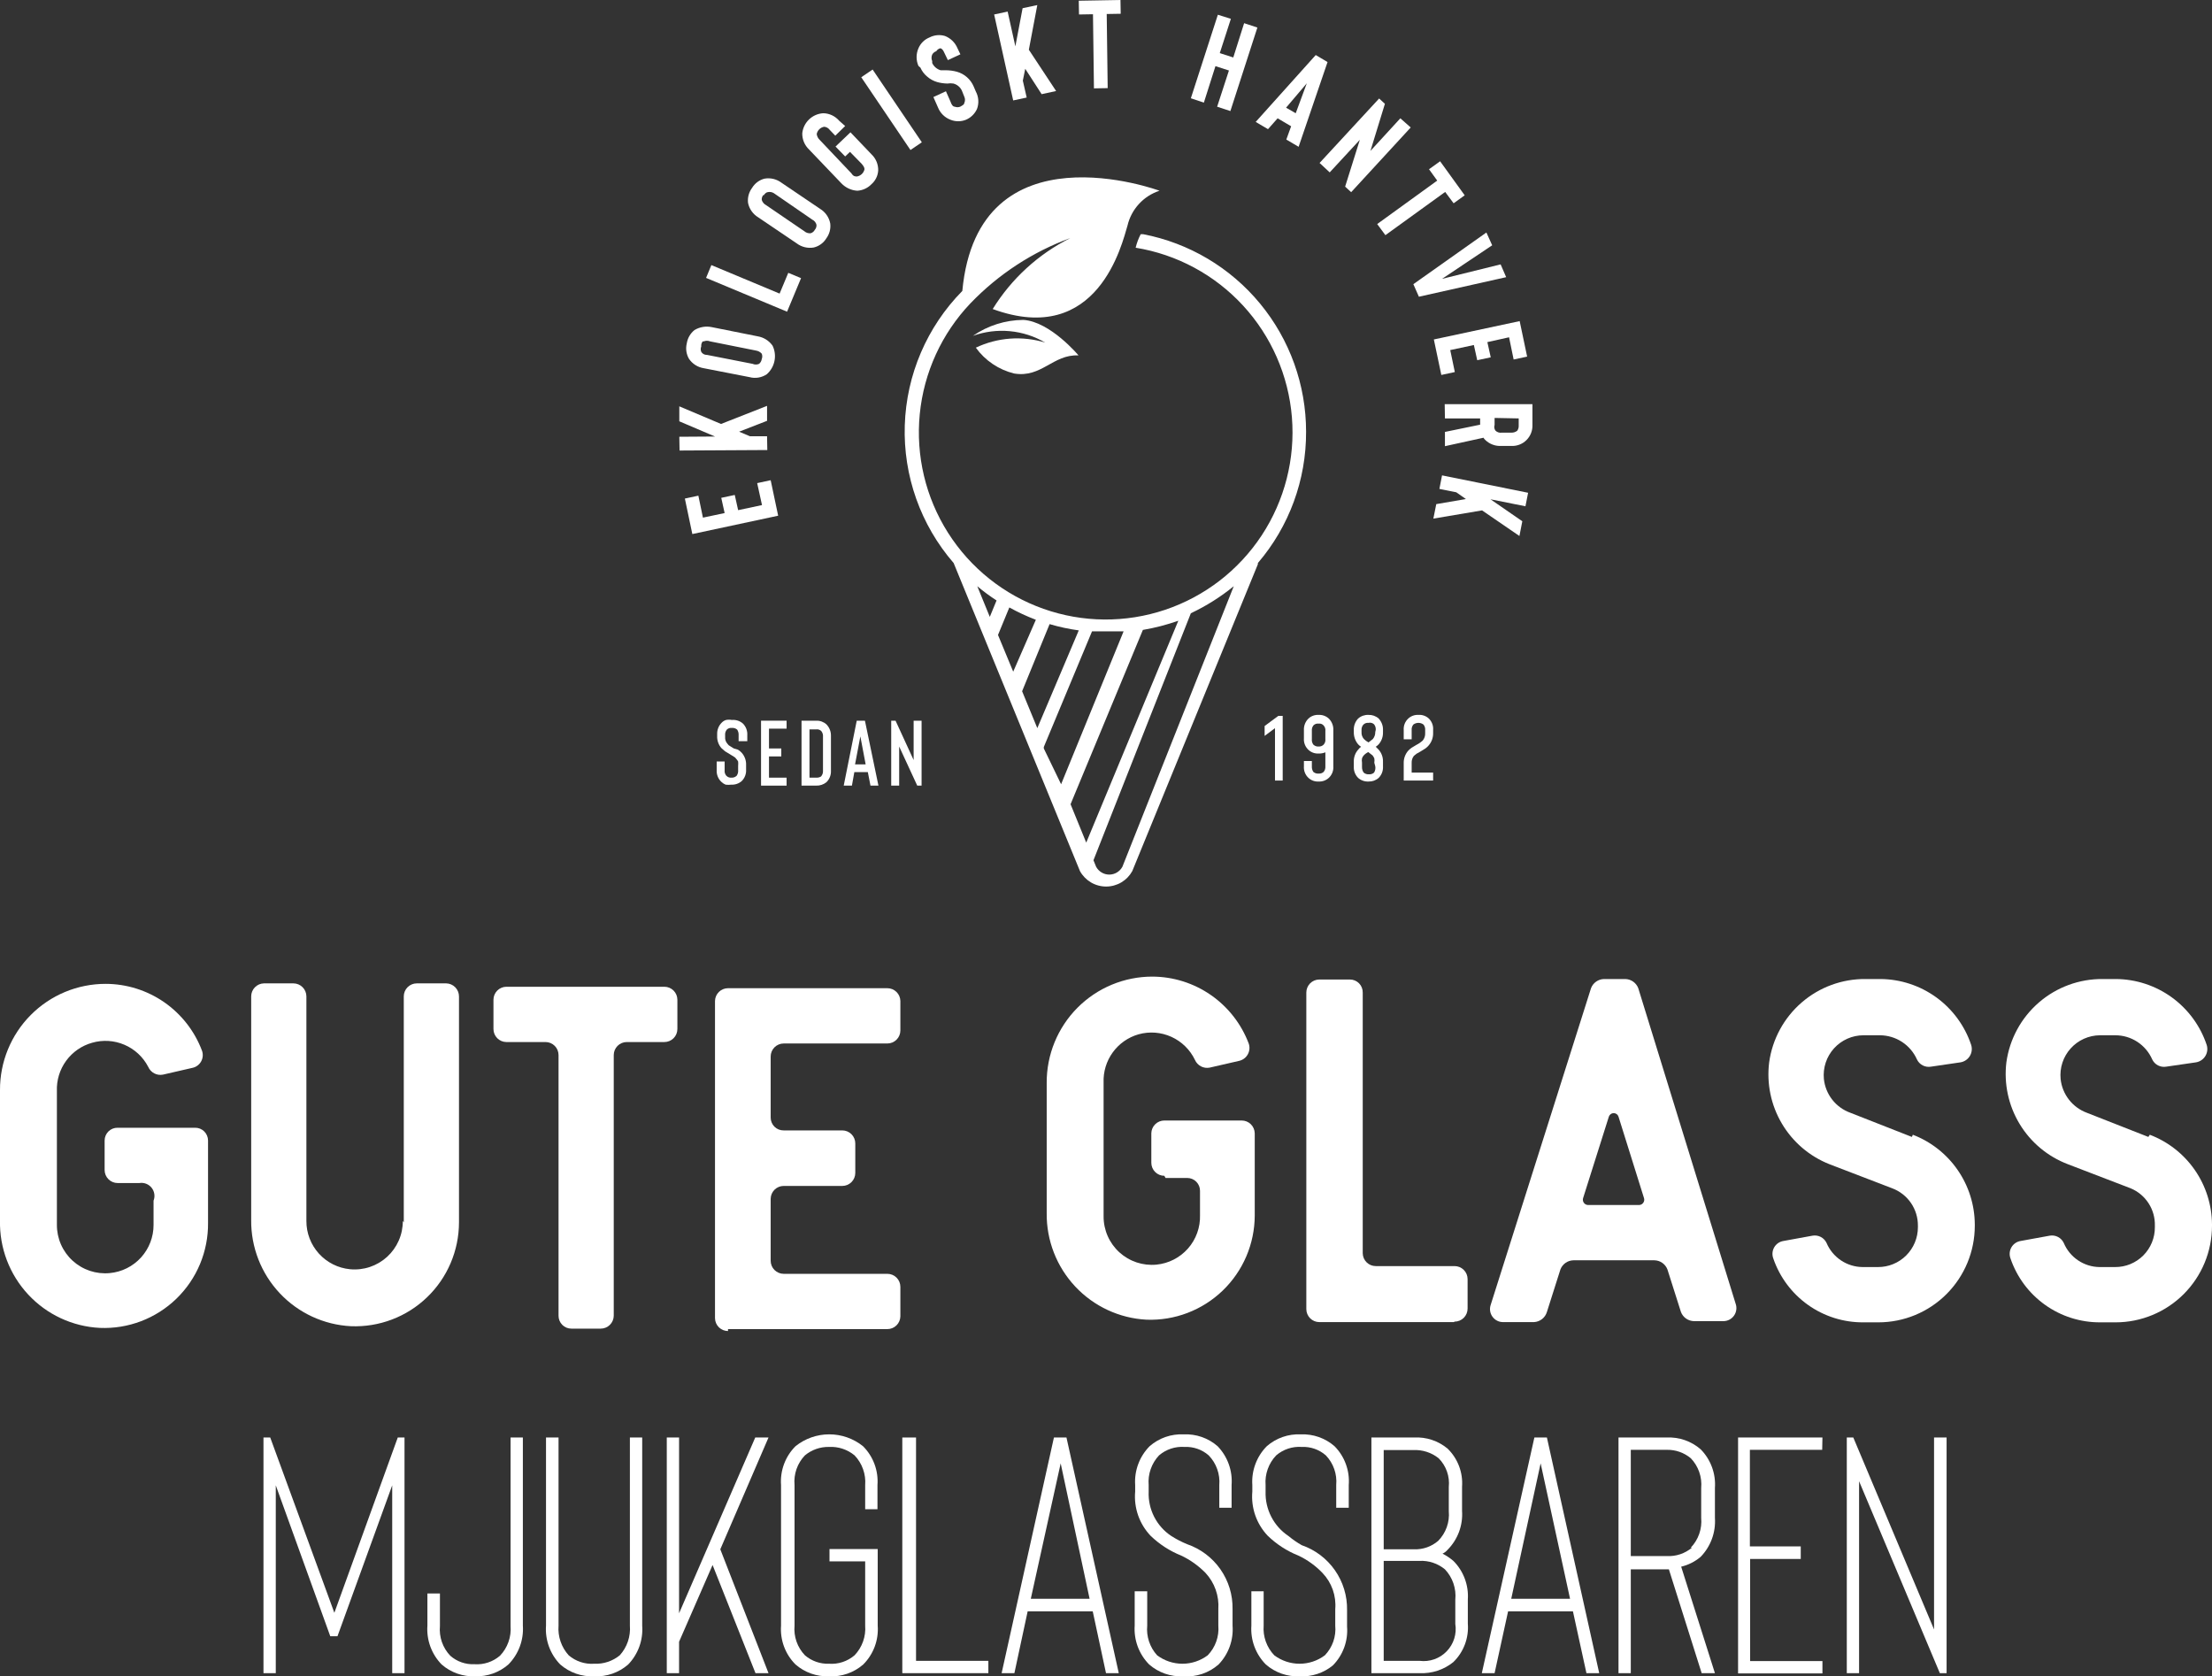 <svg width="194" height="147" viewBox="0 0 194 147" fill="none" xmlns="http://www.w3.org/2000/svg">
<rect x="0" y="0" width="194" height="147" fill="#333333" stroke="none"/>
<g clip-path="url(#clip0_3_10)">
<path d="M10.317 103.745C10.015 103.745 9.724 103.624 9.51 103.41C9.296 103.195 9.176 102.905 9.176 102.601V100.018C9.176 99.869 9.205 99.722 9.263 99.584C9.321 99.447 9.405 99.322 9.511 99.217C9.618 99.113 9.744 99.031 9.882 98.975C10.02 98.92 10.168 98.894 10.317 98.896H17.104C17.253 98.894 17.401 98.92 17.539 98.975C17.678 99.031 17.804 99.113 17.91 99.217C18.016 99.322 18.101 99.447 18.158 99.584C18.216 99.722 18.246 99.869 18.246 100.018V107.238C18.258 108.476 18.019 109.704 17.543 110.847C17.066 111.99 16.362 113.023 15.474 113.885C14.586 114.746 13.532 115.418 12.377 115.859C11.221 116.299 9.988 116.5 8.753 116.448C6.356 116.328 4.101 115.276 2.467 113.516C0.832 111.757 -0.053 109.429 1.56974e-06 107.026V95.593C-0.006 94.372 0.23 93.162 0.693 92.032C1.156 90.902 1.837 89.874 2.697 89.009C3.558 88.143 4.58 87.456 5.707 86.987C6.833 86.519 8.041 86.278 9.26 86.278C11.098 86.28 12.891 86.842 14.402 87.889C15.912 88.937 17.069 90.421 17.717 92.142C17.772 92.296 17.793 92.46 17.779 92.623C17.765 92.786 17.716 92.944 17.636 93.087C17.556 93.229 17.446 93.353 17.314 93.449C17.182 93.546 17.031 93.613 16.871 93.645L14.292 94.238C14.032 94.289 13.763 94.25 13.528 94.127C13.294 94.004 13.108 93.804 13.002 93.561C12.552 92.692 11.815 92.007 10.917 91.621C10.019 91.235 9.015 91.172 8.076 91.444C7.162 91.7 6.36 92.257 5.8 93.025C5.24 93.793 4.954 94.728 4.99 95.678V107.408C4.987 107.999 5.108 108.585 5.345 109.127C5.582 109.669 5.93 110.155 6.366 110.554C6.803 110.952 7.318 111.255 7.878 111.443C8.438 111.63 9.032 111.698 9.62 111.642C10.674 111.547 11.654 111.059 12.367 110.275C13.079 109.491 13.472 108.468 13.467 107.408V105.29C13.541 105.102 13.564 104.898 13.533 104.699C13.502 104.499 13.419 104.311 13.293 104.154C13.166 103.997 13 103.877 12.812 103.805C12.623 103.733 12.419 103.712 12.22 103.745H10.317Z" fill="white"/>
<path d="M35.413 107.196V87.379C35.413 87.075 35.533 86.784 35.747 86.57C35.962 86.356 36.252 86.235 36.555 86.235H39.134C39.433 86.241 39.718 86.364 39.928 86.578C40.137 86.791 40.255 87.079 40.255 87.379V107.196C40.253 108.423 40.004 109.638 39.522 110.767C39.041 111.895 38.337 112.915 37.452 113.765C36.568 114.615 35.522 115.278 34.376 115.713C33.23 116.149 32.008 116.348 30.783 116.3C28.405 116.18 26.166 115.143 24.534 113.406C22.902 111.67 22.005 109.368 22.03 106.984V87.379C22.03 87.079 22.147 86.791 22.357 86.578C22.567 86.364 22.852 86.241 23.151 86.235H25.73C26.033 86.235 26.323 86.356 26.537 86.57C26.751 86.784 26.872 87.075 26.872 87.379V107.069C26.867 108.126 27.257 109.146 27.965 109.929C28.673 110.713 29.648 111.203 30.698 111.303C31.286 111.36 31.88 111.292 32.44 111.104C33 110.917 33.515 110.614 33.952 110.215C34.388 109.816 34.736 109.33 34.973 108.788C35.21 108.246 35.331 107.66 35.328 107.069L35.413 107.196Z" fill="white"/>
<path d="M44.398 91.38C44.099 91.375 43.814 91.252 43.605 91.038C43.395 90.824 43.278 90.536 43.278 90.237V87.675C43.278 87.375 43.395 87.088 43.605 86.874C43.814 86.66 44.099 86.537 44.398 86.532H58.268C58.57 86.532 58.861 86.652 59.075 86.867C59.289 87.081 59.409 87.372 59.409 87.675V90.237C59.409 90.54 59.289 90.831 59.075 91.045C58.861 91.26 58.57 91.38 58.268 91.38H54.969C54.667 91.38 54.376 91.501 54.162 91.715C53.948 91.929 53.828 92.22 53.828 92.523V115.39C53.822 115.689 53.7 115.975 53.486 116.184C53.273 116.394 52.985 116.512 52.686 116.512H50.107C49.96 116.512 49.814 116.483 49.678 116.426C49.542 116.37 49.419 116.287 49.315 116.183C49.21 116.079 49.128 115.955 49.072 115.819C49.015 115.683 48.986 115.537 48.986 115.39V92.523C48.986 92.22 48.866 91.929 48.652 91.715C48.438 91.501 48.147 91.38 47.845 91.38H44.398Z" fill="white"/>
<path d="M63.849 116.723C63.55 116.723 63.263 116.606 63.049 116.396C62.836 116.186 62.713 115.901 62.708 115.601V87.781C62.713 87.481 62.836 87.196 63.049 86.986C63.263 86.776 63.55 86.659 63.849 86.659H77.824C78.123 86.659 78.41 86.776 78.624 86.986C78.838 87.196 78.96 87.481 78.966 87.781V90.364C78.966 90.667 78.846 90.958 78.631 91.172C78.417 91.387 78.127 91.507 77.824 91.507H68.733C68.43 91.507 68.14 91.628 67.926 91.842C67.712 92.056 67.591 92.347 67.591 92.65V98.007C67.591 98.156 67.621 98.304 67.679 98.441C67.736 98.579 67.821 98.704 67.927 98.808C68.033 98.913 68.159 98.995 68.298 99.05C68.436 99.105 68.584 99.132 68.733 99.129H73.871C74.173 99.129 74.464 99.25 74.678 99.464C74.892 99.678 75.012 99.969 75.012 100.272V102.856C75.012 103.159 74.892 103.45 74.678 103.664C74.464 103.878 74.173 103.999 73.871 103.999H68.733C68.434 103.999 68.147 104.116 67.933 104.326C67.72 104.536 67.597 104.821 67.591 105.121V110.562C67.591 110.866 67.712 111.156 67.926 111.371C68.14 111.585 68.43 111.706 68.733 111.706H77.824C78.127 111.706 78.417 111.826 78.631 112.04C78.846 112.255 78.966 112.546 78.966 112.849V115.432C78.96 115.731 78.838 116.017 78.624 116.227C78.41 116.437 78.123 116.554 77.824 116.554H63.849V116.723Z" fill="white"/>
<path d="M102.116 103.11C101.814 103.11 101.523 102.989 101.309 102.775C101.095 102.56 100.975 102.27 100.975 101.966V99.383C100.98 99.084 101.103 98.798 101.316 98.588C101.53 98.379 101.817 98.261 102.116 98.261H108.903C109.202 98.261 109.489 98.379 109.703 98.588C109.916 98.798 110.039 99.084 110.045 99.383V106.603C110.04 107.832 109.788 109.048 109.305 110.178C108.821 111.308 108.115 112.329 107.23 113.181C106.344 114.032 105.296 114.696 104.149 115.134C103.002 115.572 101.779 115.774 100.552 115.728C98.172 115.603 95.933 114.561 94.302 112.821C92.671 111.082 91.774 108.778 91.799 106.391V94.958C91.793 93.737 92.029 92.526 92.492 91.396C92.955 90.266 93.636 89.239 94.496 88.374C95.357 87.508 96.379 86.821 97.506 86.352C98.632 85.884 99.84 85.642 101.059 85.642C102.896 85.647 104.688 86.211 106.198 87.258C107.708 88.305 108.865 89.787 109.516 91.507C109.571 91.663 109.592 91.828 109.578 91.992C109.564 92.156 109.516 92.316 109.436 92.46C109.356 92.604 109.247 92.73 109.115 92.828C108.983 92.927 108.831 92.996 108.67 93.032L106.091 93.624C105.831 93.675 105.562 93.636 105.327 93.513C105.093 93.39 104.907 93.19 104.801 92.947C104.371 92.051 103.64 91.335 102.735 90.924C101.831 90.514 100.811 90.435 99.854 90.703C98.944 90.963 98.146 91.521 97.591 92.289C97.035 93.057 96.752 93.989 96.789 94.937V106.667C96.786 107.258 96.907 107.844 97.144 108.386C97.381 108.928 97.729 109.414 98.165 109.813C98.602 110.211 99.117 110.514 99.677 110.702C100.237 110.889 100.831 110.957 101.419 110.901C102.488 110.799 103.478 110.294 104.189 109.488C104.899 108.682 105.277 107.636 105.245 106.561V104.443C105.248 104.294 105.221 104.146 105.166 104.008C105.111 103.869 105.029 103.743 104.925 103.636C104.82 103.53 104.696 103.445 104.559 103.388C104.421 103.33 104.274 103.3 104.125 103.3H102.222L102.116 103.11Z" fill="white"/>
<path d="M127.508 115.94H115.711C115.408 115.94 115.118 115.82 114.903 115.605C114.689 115.391 114.569 115.1 114.569 114.797V87.04C114.569 86.737 114.689 86.446 114.903 86.231C115.118 86.017 115.408 85.897 115.711 85.897H118.396C118.545 85.896 118.692 85.926 118.83 85.984C118.967 86.042 119.091 86.126 119.196 86.233C119.3 86.339 119.382 86.465 119.437 86.604C119.492 86.742 119.519 86.891 119.516 87.04V109.906C119.522 110.206 119.645 110.491 119.858 110.701C120.072 110.911 120.359 111.028 120.658 111.028H127.571C127.874 111.028 128.165 111.149 128.379 111.363C128.593 111.577 128.713 111.868 128.713 112.171V114.754C128.713 115.058 128.593 115.348 128.379 115.563C128.165 115.777 127.874 115.898 127.571 115.898L127.508 115.94Z" fill="white"/>
<path d="M134.527 115.94H131.842C131.658 115.944 131.475 115.903 131.31 115.82C131.144 115.738 131.002 115.616 130.894 115.466C130.785 115.317 130.715 115.143 130.689 114.96C130.663 114.777 130.681 114.59 130.743 114.416L139.538 86.659C139.626 86.426 139.782 86.225 139.986 86.082C140.189 85.938 140.431 85.859 140.68 85.854H142.54C142.789 85.859 143.03 85.938 143.234 86.082C143.437 86.225 143.593 86.426 143.682 86.659L152.223 114.331C152.284 114.502 152.302 114.685 152.278 114.864C152.254 115.044 152.188 115.215 152.085 115.364C151.981 115.513 151.844 115.635 151.684 115.721C151.525 115.806 151.347 115.852 151.166 115.855H148.566C148.317 115.851 148.075 115.771 147.872 115.628C147.668 115.485 147.512 115.284 147.424 115.051L146.24 111.325C146.151 111.092 145.995 110.891 145.792 110.747C145.589 110.604 145.347 110.525 145.098 110.52H137.995C137.746 110.525 137.504 110.604 137.301 110.747C137.097 110.891 136.941 111.092 136.853 111.325L135.669 115.051C135.594 115.299 135.445 115.519 135.24 115.678C135.035 115.837 134.786 115.929 134.527 115.94ZM141.102 97.922L138.84 105.079C138.821 105.146 138.817 105.217 138.829 105.286C138.841 105.355 138.868 105.42 138.909 105.477C138.95 105.534 139.003 105.581 139.064 105.615C139.125 105.648 139.193 105.668 139.263 105.671H143.766C143.836 105.668 143.904 105.648 143.966 105.615C144.027 105.581 144.08 105.534 144.12 105.477C144.161 105.42 144.188 105.355 144.2 105.286C144.212 105.217 144.208 105.146 144.189 105.079L141.948 97.922C141.919 97.833 141.863 97.754 141.787 97.699C141.711 97.643 141.619 97.613 141.525 97.613C141.431 97.613 141.34 97.643 141.264 97.699C141.188 97.754 141.131 97.833 141.102 97.922Z" fill="white"/>
<path d="M167.763 99.51C169.353 100.12 170.722 101.196 171.691 102.597C172.661 103.999 173.185 105.66 173.196 107.365V107.492C173.196 109.738 172.305 111.892 170.719 113.481C169.133 115.069 166.982 115.961 164.739 115.961H163.407C161.672 115.971 159.977 115.434 158.562 114.428C157.147 113.421 156.084 111.995 155.521 110.351C155.463 110.192 155.44 110.023 155.455 109.855C155.47 109.687 155.521 109.524 155.606 109.379C155.691 109.233 155.807 109.108 155.946 109.012C156.085 108.917 156.243 108.853 156.409 108.826L158.968 108.36C159.213 108.318 159.466 108.357 159.687 108.471C159.909 108.586 160.087 108.77 160.194 108.996C160.458 109.62 160.899 110.153 161.463 110.53C162.026 110.906 162.688 111.109 163.365 111.113H164.697C165.157 111.116 165.613 111.027 166.038 110.853C166.464 110.679 166.851 110.422 167.177 110.097C167.504 109.772 167.762 109.386 167.939 108.961C168.116 108.536 168.207 108.08 168.207 107.619V107.492C168.214 106.781 168.002 106.085 167.602 105.498C167.201 104.912 166.63 104.462 165.966 104.211L160.447 102.093C158.701 101.403 157.234 100.15 156.277 98.532C155.32 96.915 154.928 95.024 155.162 93.159C155.444 91.12 156.459 89.254 158.015 87.91C159.572 86.565 161.564 85.835 163.619 85.854H164.908C166.673 85.864 168.39 86.427 169.82 87.463C171.249 88.5 172.319 89.958 172.879 91.634C172.93 91.796 172.945 91.966 172.925 92.134C172.904 92.302 172.848 92.464 172.76 92.608C172.672 92.752 172.554 92.876 172.414 92.971C172.274 93.066 172.115 93.13 171.949 93.159L169.348 93.54C169.103 93.582 168.85 93.543 168.628 93.429C168.407 93.314 168.229 93.13 168.122 92.904C167.841 92.275 167.384 91.74 166.806 91.364C166.229 90.989 165.555 90.788 164.866 90.787H163.429C162.942 90.788 162.462 90.89 162.017 91.088C161.573 91.286 161.175 91.574 160.848 91.935C160.522 92.296 160.274 92.721 160.121 93.183C159.969 93.646 159.914 94.135 159.961 94.62C160.03 95.283 160.285 95.913 160.697 96.438C161.108 96.962 161.659 97.359 162.287 97.584L167.678 99.701L167.763 99.51Z" fill="white"/>
<path d="M188.545 99.51C190.139 100.116 191.513 101.191 192.486 102.592C193.46 103.994 193.987 105.658 194 107.365V107.492C194 109.738 193.109 111.892 191.523 113.481C189.937 115.069 187.786 115.961 185.543 115.961H184.19C182.457 115.969 180.766 115.432 179.355 114.425C177.943 113.419 176.884 111.993 176.325 110.351C176.267 110.192 176.244 110.023 176.259 109.855C176.274 109.687 176.325 109.524 176.41 109.379C176.495 109.233 176.611 109.108 176.75 109.012C176.889 108.917 177.047 108.853 177.213 108.826L179.771 108.36C180.017 108.318 180.27 108.357 180.491 108.471C180.713 108.586 180.89 108.77 180.998 108.996C181.258 109.618 181.696 110.151 182.256 110.527C182.816 110.904 183.473 111.107 184.148 111.113H185.501C185.96 111.116 186.415 111.027 186.839 110.853C187.264 110.678 187.649 110.421 187.974 110.096C188.298 109.771 188.555 109.385 188.729 108.96C188.904 108.534 188.992 108.079 188.989 107.619V107.492C189.009 106.795 188.818 106.109 188.44 105.523C188.063 104.937 187.517 104.48 186.875 104.211L181.357 102.093C179.591 101.421 178.1 100.176 177.123 98.557C176.146 96.937 175.739 95.037 175.966 93.159C176.248 91.12 177.263 89.254 178.819 87.91C180.375 86.565 182.367 85.835 184.423 85.854H185.564C187.329 85.864 189.046 86.427 190.476 87.463C191.905 88.5 192.975 89.958 193.535 91.634C193.586 91.796 193.601 91.966 193.581 92.134C193.56 92.302 193.504 92.464 193.416 92.608C193.328 92.752 193.21 92.876 193.07 92.971C192.93 93.066 192.771 93.13 192.605 93.159L189.983 93.54C189.737 93.582 189.485 93.543 189.263 93.429C189.042 93.314 188.864 93.13 188.757 92.904C188.481 92.275 188.029 91.739 187.454 91.363C186.88 90.987 186.208 90.787 185.522 90.787H184.169C183.684 90.791 183.206 90.895 182.764 91.094C182.322 91.293 181.927 91.582 181.603 91.943C181.278 92.303 181.033 92.728 180.881 93.188C180.73 93.649 180.676 94.137 180.723 94.62C180.792 95.28 181.045 95.907 181.452 96.431C181.86 96.955 182.405 97.354 183.027 97.584L188.418 99.701L188.545 99.51Z" fill="white"/>
<path d="M64.187 63.136C64.02 63.105 63.848 63.105 63.68 63.136C63.535 63.18 63.404 63.26 63.3 63.369C63.166 63.501 63.061 63.66 62.992 63.835C62.923 64.01 62.891 64.197 62.898 64.385V64.534C62.88 64.929 63.016 65.317 63.278 65.613L63.596 65.888L64.018 66.143L64.357 66.354C64.445 66.394 64.519 66.461 64.568 66.545C64.636 66.613 64.693 66.692 64.737 66.778C64.75 66.904 64.75 67.032 64.737 67.159V67.54C64.753 67.712 64.708 67.884 64.61 68.027C64.549 68.086 64.476 68.132 64.395 68.161C64.316 68.19 64.23 68.202 64.145 68.196C64.063 68.203 63.981 68.191 63.904 68.162C63.827 68.133 63.758 68.087 63.701 68.027C63.644 67.96 63.602 67.883 63.576 67.799C63.551 67.715 63.543 67.627 63.553 67.54V66.778H62.855V67.54C62.846 67.728 62.876 67.917 62.946 68.092C63.015 68.267 63.121 68.426 63.257 68.556C63.367 68.665 63.496 68.751 63.638 68.81C63.806 68.831 63.977 68.831 64.145 68.81C64.478 68.826 64.803 68.712 65.054 68.493C65.186 68.36 65.289 68.201 65.354 68.026C65.42 67.85 65.447 67.663 65.435 67.476V67.095C65.453 66.7 65.316 66.312 65.054 66.016C64.957 65.906 64.843 65.813 64.716 65.74L64.357 65.634L64.018 65.423C63.93 65.383 63.856 65.316 63.807 65.232C63.731 65.15 63.673 65.053 63.637 64.948C63.6 64.842 63.586 64.73 63.596 64.618V64.47C63.58 64.294 63.633 64.12 63.743 63.983C63.801 63.926 63.871 63.883 63.948 63.857C64.025 63.831 64.107 63.824 64.187 63.835C64.271 63.826 64.355 63.835 64.435 63.861C64.515 63.886 64.589 63.928 64.653 63.983C64.747 64.127 64.792 64.298 64.779 64.47V64.999H65.54V64.47C65.552 64.283 65.524 64.096 65.458 63.921C65.393 63.746 65.291 63.587 65.16 63.454C65.028 63.337 64.874 63.249 64.707 63.194C64.539 63.14 64.363 63.12 64.187 63.136Z" fill="white"/>
<path d="M66.746 68.895H68.987V68.196H67.443V66.333H68.522V65.635H67.443V63.898H68.987V63.2H66.746V68.895Z" fill="white"/>
<path d="M71.587 63.2H70.297V68.895H71.587C71.909 68.905 72.224 68.8 72.475 68.599C72.611 68.468 72.717 68.31 72.787 68.134C72.856 67.959 72.887 67.771 72.877 67.582V64.555C72.884 64.363 72.853 64.173 72.784 63.994C72.715 63.816 72.609 63.653 72.475 63.517C72.231 63.301 71.913 63.187 71.587 63.2ZM72.179 67.582C72.186 67.674 72.174 67.766 72.145 67.853C72.116 67.941 72.07 68.021 72.01 68.091C71.883 68.169 71.736 68.206 71.587 68.196H70.995V63.962H71.587C71.668 63.951 71.749 63.958 71.826 63.984C71.903 64.01 71.974 64.053 72.031 64.11C72.145 64.253 72.198 64.436 72.179 64.618V67.582Z" fill="white"/>
<path d="M75.139 63.2L73.997 68.895H74.716L74.928 67.709H76.112L76.344 68.895H77.042L75.858 63.2H75.139ZM74.991 67.032L75.456 64.576L75.921 67.032H74.991Z" fill="white"/>
<path d="M80.129 66.651L78.543 63.2H78.162V68.895H78.86V65.465L80.446 68.895H80.826V63.2H80.129V66.651Z" fill="white"/>
<path d="M110.912 63.665V64.534L111.821 63.856V68.45H112.497V62.776H112.117L110.912 63.665Z" fill="white"/>
<path d="M115.647 62.691C115.486 62.682 115.324 62.705 115.171 62.76C115.018 62.814 114.878 62.899 114.759 63.009C114.622 63.143 114.515 63.305 114.445 63.484C114.376 63.663 114.346 63.855 114.358 64.046V64.745C114.343 64.934 114.372 65.124 114.442 65.3C114.511 65.476 114.62 65.634 114.759 65.761C114.878 65.871 115.018 65.956 115.171 66.011C115.324 66.065 115.486 66.089 115.647 66.079C115.85 66.087 116.052 66.051 116.239 65.973V67.201C116.255 67.377 116.202 67.551 116.091 67.688C116.032 67.743 115.962 67.784 115.885 67.81C115.809 67.835 115.728 67.844 115.647 67.836C115.564 67.845 115.479 67.836 115.399 67.811C115.319 67.785 115.245 67.743 115.182 67.688C115.088 67.544 115.043 67.373 115.055 67.201V66.735H114.358V67.201C114.343 67.39 114.372 67.58 114.442 67.756C114.511 67.932 114.62 68.09 114.759 68.218C114.878 68.328 115.018 68.412 115.171 68.467C115.324 68.521 115.486 68.545 115.647 68.535C115.809 68.543 115.971 68.52 116.123 68.465C116.275 68.411 116.416 68.326 116.535 68.218C116.675 68.09 116.783 67.932 116.853 67.756C116.923 67.58 116.951 67.39 116.937 67.201V64.046C116.949 63.855 116.919 63.663 116.849 63.484C116.78 63.305 116.673 63.143 116.535 63.009C116.416 62.9 116.275 62.816 116.123 62.761C115.971 62.707 115.809 62.683 115.647 62.691ZM116.239 64.809C116.251 64.896 116.244 64.984 116.218 65.068C116.193 65.152 116.149 65.23 116.091 65.296C116.034 65.354 115.964 65.4 115.888 65.429C115.811 65.458 115.729 65.47 115.647 65.465C115.562 65.471 115.477 65.459 115.397 65.43C115.317 65.4 115.244 65.355 115.182 65.296C115.081 65.155 115.036 64.981 115.055 64.809V64.11C115.036 63.938 115.081 63.764 115.182 63.623C115.241 63.56 115.314 63.512 115.395 63.483C115.475 63.454 115.562 63.444 115.647 63.454C115.73 63.444 115.813 63.454 115.89 63.483C115.968 63.513 116.037 63.561 116.091 63.623C116.149 63.689 116.193 63.767 116.218 63.85C116.244 63.934 116.251 64.023 116.239 64.11V64.809Z" fill="white"/>
<path d="M120.024 62.691C119.691 62.676 119.365 62.79 119.115 63.009C118.984 63.147 118.883 63.31 118.818 63.489C118.752 63.667 118.724 63.857 118.734 64.046V64.195C118.724 64.589 118.86 64.974 119.115 65.275C119.19 65.355 119.275 65.427 119.368 65.486C119.273 65.56 119.188 65.645 119.115 65.74C118.853 66.037 118.716 66.424 118.734 66.82V67.201C118.722 67.388 118.749 67.575 118.815 67.751C118.88 67.926 118.983 68.085 119.115 68.218C119.365 68.437 119.691 68.551 120.024 68.535C120.35 68.547 120.667 68.434 120.912 68.218C121.044 68.085 121.146 67.926 121.212 67.751C121.277 67.575 121.305 67.388 121.292 67.201V66.82C121.31 66.424 121.174 66.037 120.912 65.74L120.658 65.486C120.751 65.427 120.836 65.355 120.912 65.275C121.174 64.978 121.31 64.591 121.292 64.195V64.046C121.303 63.857 121.274 63.667 121.209 63.489C121.143 63.31 121.042 63.147 120.912 63.009C120.667 62.793 120.35 62.679 120.024 62.691ZM120.616 67.201C120.65 67.391 120.612 67.588 120.51 67.752C120.45 67.805 120.38 67.846 120.303 67.872C120.227 67.897 120.146 67.907 120.066 67.9C119.983 67.908 119.898 67.9 119.818 67.874C119.738 67.849 119.664 67.807 119.601 67.752C119.499 67.61 119.447 67.439 119.453 67.265V66.884C119.429 66.758 119.429 66.628 119.453 66.502C119.485 66.409 119.535 66.322 119.601 66.249C119.715 66.125 119.851 66.024 120.003 65.952L120.383 66.249C120.442 66.327 120.491 66.413 120.531 66.502C120.555 66.628 120.555 66.758 120.531 66.884L120.616 67.201ZM120.616 64.195C120.621 64.418 120.546 64.636 120.404 64.809L120.024 65.105C119.877 65.026 119.741 64.926 119.622 64.809C119.547 64.726 119.49 64.629 119.454 64.523C119.417 64.418 119.403 64.306 119.411 64.195V64.046C119.397 63.871 119.45 63.697 119.559 63.56C119.618 63.497 119.69 63.449 119.771 63.419C119.852 63.39 119.938 63.38 120.024 63.39C120.109 63.369 120.198 63.37 120.283 63.392C120.368 63.414 120.446 63.457 120.51 63.517C120.619 63.655 120.672 63.829 120.658 64.004L120.616 64.195Z" fill="white"/>
<path d="M124.4 62.691C124.238 62.682 124.076 62.705 123.924 62.76C123.771 62.814 123.631 62.899 123.512 63.009C123.373 63.137 123.264 63.295 123.194 63.471C123.125 63.647 123.096 63.837 123.111 64.025V64.83H123.808V64.025C123.792 63.85 123.846 63.675 123.956 63.538C124.084 63.442 124.24 63.39 124.4 63.39C124.56 63.39 124.716 63.442 124.844 63.538C124.955 63.675 125.008 63.85 124.992 64.025V64.301C125.003 64.531 124.927 64.758 124.781 64.936C124.617 65.088 124.431 65.217 124.231 65.317L123.808 65.571C123.693 65.651 123.587 65.743 123.491 65.846C123.236 66.147 123.101 66.531 123.111 66.926V68.45H125.69V67.752H123.808V66.905C123.797 66.684 123.864 66.466 123.998 66.291L124.231 66.1L124.569 65.91L125.013 65.635C125.123 65.555 125.222 65.463 125.309 65.359C125.564 65.058 125.699 64.674 125.69 64.279V64.004C125.704 63.815 125.675 63.626 125.606 63.45C125.536 63.274 125.428 63.116 125.288 62.988C125.167 62.882 125.027 62.801 124.874 62.75C124.722 62.699 124.56 62.679 124.4 62.691Z" fill="white"/>
<path d="M114.548 37.856C114.548 33.756 113.121 29.784 110.512 26.623C107.904 23.462 104.277 21.31 100.256 20.537H100.044C99.848 20.913 99.699 21.311 99.6 21.723C103.214 22.311 106.527 24.094 109.011 26.787C111.495 29.481 113.006 32.93 113.304 36.584C113.602 40.238 112.669 43.887 110.655 46.949C108.64 50.01 105.66 52.307 102.189 53.474C98.718 54.641 94.957 54.611 91.506 53.387C88.055 52.164 85.112 49.818 83.147 46.724C81.183 43.631 80.309 39.967 80.666 36.318C81.024 32.669 82.591 29.245 85.118 26.593C87.565 24.047 90.558 22.092 93.871 20.876C91.07 22.28 88.713 24.435 87.063 27.101C96.323 30.488 98.416 21.321 98.882 19.796C99.046 19.085 99.392 18.429 99.885 17.891C100.377 17.353 101 16.952 101.694 16.726C101.694 16.726 85.773 10.819 84.399 25.513C81.295 28.663 79.493 32.871 79.352 37.294C79.21 41.718 80.741 46.032 83.638 49.374L94.717 76.39C94.943 76.8 95.276 77.142 95.679 77.381C96.082 77.619 96.542 77.744 97.011 77.744C97.479 77.744 97.939 77.619 98.342 77.381C98.745 77.142 99.078 76.8 99.305 76.39L110.32 49.48V49.374C113.065 46.168 114.566 42.08 114.548 37.856ZM86.809 54.096L85.71 51.407C86.247 51.858 86.812 52.276 87.401 52.656L86.809 54.096ZM88.924 59.05L87.528 55.683L88.522 53.27C89.27 53.685 90.048 54.046 90.848 54.35L88.797 59.05H88.924ZM91.038 64.004L89.643 60.617L92.053 54.731C92.89 54.979 93.746 55.163 94.611 55.281L90.911 64.004H91.038ZM93.152 68.959L91.545 65.635V65.507L95.774 55.366C96.197 55.366 96.62 55.366 97.042 55.366C97.465 55.366 98.057 55.366 98.543 55.366L93.004 68.916L93.152 68.959ZM95.266 73.892L93.892 70.525L100.235 55.239C101.292 55.061 102.332 54.792 103.343 54.434L95.266 73.892ZM98.438 76.009C98.325 76.217 98.159 76.39 97.956 76.511C97.753 76.632 97.521 76.696 97.285 76.696C97.049 76.696 96.818 76.632 96.615 76.511C96.412 76.39 96.246 76.217 96.133 76.009L95.901 75.437L104.442 53.778C105.788 53.144 107.052 52.348 108.205 51.407L98.438 76.009Z" fill="white"/>
<path d="M85.583 30.488C86.399 31.62 87.591 32.423 88.945 32.754C91.355 33.156 92.349 31.06 94.59 31.166C94.59 31.166 92.116 28.202 89.748 28.053C88.169 28.066 86.629 28.552 85.33 29.451C86.366 29.079 87.471 28.94 88.567 29.042C89.662 29.145 90.723 29.486 91.672 30.044C89.658 29.427 87.487 29.586 85.583 30.488Z" fill="white"/>
<path d="M67.591 42.112L66.407 42.366L66.83 44.293L64.737 44.737L64.441 43.404L63.257 43.657L63.553 44.991L61.65 45.394L61.249 43.467L60.065 43.721L60.72 46.833L68.247 45.224L67.591 42.112Z" fill="white"/>
<path d="M67.274 38.258H65.773L64.822 37.856L67.274 36.904V35.591L63.236 37.179L59.578 35.633V36.946L62.708 38.28L59.578 38.301L59.6 39.508L67.295 39.465L67.274 38.258Z" fill="white"/>
<path d="M61.714 32.288L65.731 33.071C65.988 33.141 66.257 33.154 66.519 33.11C66.782 33.066 67.032 32.966 67.253 32.817C67.597 32.513 67.833 32.104 67.924 31.653C68.016 31.202 67.958 30.734 67.76 30.319C67.608 30.1 67.414 29.915 67.189 29.773C66.963 29.631 66.712 29.536 66.45 29.493L62.433 28.689C61.911 28.578 61.368 28.669 60.91 28.943C60.548 29.233 60.306 29.648 60.234 30.107C60.119 30.566 60.187 31.052 60.424 31.462C60.571 31.681 60.762 31.867 60.983 32.009C61.205 32.151 61.454 32.246 61.714 32.288ZM61.714 29.938C61.897 29.864 62.102 29.864 62.285 29.938L66.302 30.742C66.498 30.77 66.679 30.868 66.809 31.018C66.868 31.167 66.868 31.334 66.809 31.483C66.786 31.648 66.703 31.799 66.576 31.907C66.487 31.947 66.389 31.968 66.291 31.968C66.193 31.968 66.095 31.947 66.006 31.907L62.01 31.123C61.735 31.123 61.566 30.975 61.502 30.848C61.47 30.775 61.453 30.695 61.453 30.615C61.453 30.535 61.47 30.456 61.502 30.382C61.485 30.223 61.531 30.064 61.629 29.938H61.714Z" fill="white"/>
<path d="M68.374 25.746L62.39 23.247L61.925 24.369L69.029 27.334L70.255 24.391L69.135 23.925L68.374 25.746Z" fill="white"/>
<path d="M66.492 19.055L69.875 21.342C70.087 21.502 70.329 21.617 70.588 21.679C70.846 21.741 71.114 21.749 71.376 21.702C71.603 21.647 71.817 21.547 72.005 21.409C72.194 21.271 72.354 21.097 72.475 20.897C72.752 20.52 72.874 20.049 72.813 19.584C72.761 19.323 72.656 19.075 72.503 18.856C72.35 18.637 72.153 18.453 71.925 18.314L68.543 16.027C68.331 15.867 68.088 15.752 67.83 15.69C67.571 15.628 67.303 15.62 67.042 15.668C66.592 15.786 66.205 16.074 65.963 16.472C65.681 16.848 65.552 17.317 65.604 17.785C65.656 18.047 65.762 18.295 65.915 18.513C66.068 18.732 66.264 18.917 66.492 19.055ZM66.957 17.15C67.084 16.98 67.19 16.874 67.317 16.853C67.409 16.83 67.505 16.826 67.6 16.84C67.694 16.855 67.785 16.888 67.866 16.938L71.249 19.267C71.338 19.31 71.416 19.372 71.478 19.449C71.54 19.526 71.584 19.616 71.608 19.712C71.615 19.792 71.606 19.873 71.58 19.949C71.555 20.026 71.514 20.096 71.46 20.156C71.424 20.227 71.373 20.29 71.311 20.341C71.249 20.392 71.178 20.43 71.101 20.453C71.003 20.464 70.903 20.454 70.808 20.425C70.714 20.396 70.626 20.348 70.551 20.283L67.168 17.975C67.082 17.929 67.006 17.866 66.944 17.789C66.882 17.713 66.837 17.625 66.809 17.531C66.802 17.45 66.812 17.37 66.837 17.293C66.863 17.217 66.903 17.146 66.957 17.086V17.15Z" fill="white"/>
<path d="M74.589 11.602L73.279 12.852L74.124 13.72L74.547 13.318L75.562 14.355C75.731 14.546 75.837 14.715 75.816 14.863C75.777 15.018 75.695 15.158 75.579 15.267C75.462 15.376 75.317 15.449 75.16 15.477C75.012 15.477 74.843 15.477 74.674 15.202L71.883 12.259C71.741 12.125 71.651 11.945 71.629 11.751C71.662 11.591 71.741 11.444 71.859 11.331C71.975 11.217 72.124 11.142 72.285 11.116C72.381 11.124 72.474 11.153 72.558 11.2C72.642 11.248 72.714 11.313 72.771 11.391L73.257 11.899L74.124 11.052L73.596 10.586C73.423 10.384 73.209 10.222 72.968 10.108C72.728 9.995 72.466 9.934 72.2 9.93C71.736 9.957 71.296 10.149 70.959 10.471C70.622 10.793 70.41 11.224 70.361 11.687C70.356 11.952 70.406 12.215 70.508 12.459C70.61 12.703 70.761 12.923 70.953 13.106L73.786 16.07C74.152 16.457 74.65 16.691 75.181 16.726C75.654 16.7 76.1 16.495 76.429 16.155C76.603 16.003 76.745 15.818 76.846 15.611C76.948 15.404 77.007 15.178 77.021 14.948C77.027 14.683 76.978 14.42 76.876 14.175C76.774 13.931 76.621 13.711 76.429 13.529L74.589 11.602Z" fill="white"/>
<path d="M76.532 6.098L75.535 6.774L79.85 13.155L80.848 12.478L76.532 6.098Z" fill="white"/>
<path d="M80.721 5.928C80.854 6.232 81.057 6.501 81.313 6.712C81.568 6.939 81.872 7.105 82.201 7.199C82.49 7.278 82.788 7.32 83.088 7.326C83.263 7.297 83.442 7.297 83.617 7.326C83.778 7.368 83.927 7.445 84.055 7.551C84.183 7.657 84.286 7.79 84.357 7.94L84.568 8.469C84.612 8.558 84.634 8.656 84.634 8.755C84.634 8.854 84.612 8.952 84.568 9.041C84.568 9.168 84.399 9.252 84.209 9.358C84.06 9.417 83.893 9.417 83.744 9.358C83.589 9.358 83.462 9.21 83.363 8.914L82.962 8.003L81.862 8.511L82.264 9.422C82.362 9.669 82.51 9.892 82.7 10.078C82.889 10.264 83.115 10.408 83.363 10.502C83.797 10.678 84.283 10.678 84.716 10.502C85.149 10.318 85.496 9.978 85.689 9.549C85.78 9.302 85.818 9.038 85.799 8.775C85.781 8.512 85.707 8.257 85.583 8.024L85.393 7.58C85.259 7.267 85.056 6.988 84.8 6.765C84.544 6.541 84.241 6.378 83.913 6.288C83.61 6.207 83.297 6.164 82.983 6.161H82.496C82.335 6.114 82.186 6.033 82.058 5.923C81.931 5.814 81.828 5.678 81.757 5.526V5.357C81.718 5.266 81.697 5.169 81.697 5.071C81.697 4.973 81.718 4.875 81.757 4.785C81.836 4.645 81.964 4.54 82.116 4.489C82.194 4.365 82.314 4.275 82.454 4.235C82.602 4.235 82.729 4.404 82.835 4.658L83.131 5.272L84.23 4.764L83.977 4.235C83.875 3.99 83.726 3.768 83.537 3.582C83.348 3.397 83.124 3.251 82.877 3.155C82.427 3.02 81.942 3.066 81.524 3.282C81.307 3.368 81.109 3.496 80.942 3.66C80.775 3.824 80.642 4.019 80.551 4.235C80.444 4.478 80.388 4.741 80.388 5.007C80.388 5.274 80.444 5.537 80.551 5.78L80.721 5.928Z" fill="white"/>
<path d="M90.044 8.554L89.706 7.072L89.917 6.034L91.355 8.257L92.624 7.982L90.234 4.362L90.975 0.445L89.685 0.72L89.051 4.065L88.374 1.016L87.19 1.27L88.86 8.808L90.044 8.554Z" fill="white"/>
<path d="M95.858 1.249L95.943 7.749L97.148 7.728L97.063 1.228L98.29 1.207L98.269 0L94.611 0.064L94.632 1.27L95.858 1.249Z" fill="white"/>
<path d="M106.599 5.801L107.782 6.182L106.747 9.358L107.909 9.739L110.277 2.414L109.114 2.033L108.163 5.039L106.979 4.658L107.952 1.651L106.81 1.292L104.442 8.617L105.584 8.998L106.599 5.801Z" fill="white"/>
<path d="M111.208 11.327L112.053 10.374L113.237 11.073L112.814 12.238L113.893 12.873L116.43 5.441L115.394 4.827L110.129 10.692L111.208 11.327ZM114.611 7.304L113.639 9.93L112.793 9.443L114.611 7.304Z" fill="white"/>
<path d="M122.815 10.374L120.193 13.233L121.461 9.104L120.954 8.638L115.732 14.291L116.62 15.117L119.263 12.259L117.973 16.366L118.502 16.853L123.724 11.179L122.815 10.374Z" fill="white"/>
<path d="M127.487 17.827L128.459 17.128L126.303 14.143L125.33 14.842L126.049 15.837L120.785 19.648L121.504 20.622L126.747 16.832L127.487 17.827Z" fill="white"/>
<path d="M124.442 26.021L132.096 24.306L131.61 23.184L126.472 24.454L130.87 21.511L130.362 20.389L123.956 24.92L124.442 26.021Z" fill="white"/>
<path d="M126.409 32.881L127.593 32.627L127.191 30.7L129.263 30.255L129.559 31.589L130.743 31.335L130.447 30.001L132.35 29.578L132.751 31.526L133.935 31.272L133.28 28.159L125.753 29.768L126.409 32.881Z" fill="white"/>
<path d="M126.726 36.692H129.813V37.242L126.726 37.877V39.127L130.109 38.386C130.146 38.458 130.196 38.522 130.257 38.576C130.446 38.76 130.671 38.903 130.919 38.994C131.167 39.085 131.431 39.123 131.694 39.105H132.519C132.766 39.12 133.014 39.083 133.246 38.997C133.478 38.91 133.69 38.776 133.867 38.602C134.044 38.428 134.183 38.22 134.275 37.989C134.367 37.759 134.41 37.511 134.4 37.264V35.443H126.705L126.726 36.692ZM133.195 36.692V37.306C133.208 37.471 133.163 37.636 133.068 37.772C132.912 37.894 132.717 37.954 132.519 37.941H131.715C131.617 37.956 131.516 37.949 131.421 37.92C131.326 37.891 131.238 37.84 131.166 37.772C131.11 37.701 131.072 37.617 131.057 37.529C131.043 37.44 131.051 37.348 131.081 37.264V36.65L133.195 36.692Z" fill="white"/>
<path d="M126.24 42.874L127.719 43.17L128.565 43.763L125.965 44.208L125.711 45.478L129.982 44.758L133.259 47.003L133.512 45.711L130.722 43.785L133.787 44.398L134.02 43.213L126.472 41.688L126.24 42.874Z" fill="white"/>
<path d="M29.324 141.432L34.885 126.06H35.477V146.725H34.398V130.253L29.599 143.485H28.965L24.187 130.253V146.725H23.108V126.06H23.7L29.324 141.432Z" fill="white"/>
<path d="M41.692 147C40.609 147.047 39.55 146.676 38.732 145.963C38.296 145.515 37.959 144.98 37.743 144.392C37.529 143.805 37.44 143.178 37.485 142.554V139.738H38.584V142.596C38.541 143.07 38.599 143.548 38.756 143.997C38.913 144.446 39.165 144.857 39.493 145.2C40.076 145.711 40.834 145.977 41.608 145.941C42.423 145.999 43.228 145.733 43.849 145.2C44.178 144.856 44.431 144.446 44.591 143.998C44.752 143.549 44.816 143.071 44.779 142.596V126.06H45.857V142.554C45.899 143.18 45.808 143.807 45.589 144.395C45.37 144.982 45.029 145.517 44.589 145.963C43.788 146.66 42.754 147.031 41.692 147Z" fill="white"/>
<path d="M52.115 147C51.025 147.052 49.957 146.681 49.134 145.963C48.697 145.515 48.36 144.98 48.145 144.392C47.93 143.805 47.842 143.178 47.887 142.554V126.06H48.986V142.554C48.949 143.026 49.009 143.5 49.162 143.948C49.314 144.396 49.557 144.807 49.874 145.158C50.495 145.69 51.3 145.957 52.115 145.899C52.928 145.937 53.726 145.673 54.356 145.158C54.674 144.807 54.916 144.396 55.069 143.948C55.222 143.5 55.281 143.026 55.244 142.554V126.06H56.323V142.554C56.37 143.176 56.285 143.802 56.074 144.39C55.862 144.977 55.529 145.513 55.096 145.963C54.274 146.681 53.205 147.052 52.115 147Z" fill="white"/>
<path d="M67.401 126.06L63.173 135.863L67.401 146.725H66.259L62.496 137.24L59.557 143.972V146.725H58.479V126.06H59.557V141.474L66.238 126.06H67.401Z" fill="white"/>
<path d="M72.708 147C71.632 147.041 70.581 146.67 69.769 145.963C69.325 145.519 68.982 144.985 68.763 144.397C68.544 143.809 68.454 143.18 68.5 142.554V130.231C68.454 129.605 68.544 128.977 68.763 128.388C68.982 127.8 69.325 127.266 69.769 126.823C70.609 126.149 71.653 125.782 72.729 125.782C73.805 125.782 74.849 126.149 75.689 126.823C76.133 127.266 76.476 127.8 76.695 128.388C76.914 128.977 77.003 129.605 76.957 130.231V132.349H75.879V130.231C75.916 129.756 75.852 129.279 75.691 128.83C75.531 128.381 75.278 127.971 74.949 127.627C74.321 127.108 73.521 126.844 72.708 126.886C71.937 126.871 71.187 127.134 70.594 127.627C70.265 127.971 70.013 128.381 69.856 128.83C69.7 129.28 69.641 129.758 69.684 130.231V142.554C69.641 143.028 69.7 143.506 69.856 143.955C70.013 144.404 70.265 144.814 70.594 145.158C71.18 145.663 71.935 145.928 72.708 145.899C73.523 145.957 74.328 145.69 74.949 145.158C75.278 144.814 75.531 144.404 75.691 143.955C75.852 143.507 75.916 143.029 75.879 142.554V136.922H72.75V135.842H76.978V142.554C77.024 143.18 76.935 143.809 76.716 144.397C76.497 144.985 76.154 145.519 75.71 145.963C74.882 146.686 73.805 147.058 72.708 147Z" fill="white"/>
<path d="M79.135 146.725V126.06H80.34V145.645H86.683V146.725H79.135Z" fill="white"/>
<path d="M97 146.725L95.837 141.305H90.129L88.966 146.725H87.846L92.433 126.06H93.533L98.121 146.725H97ZM90.404 140.204H95.562L93.025 128.326L90.404 140.204Z" fill="white"/>
<path d="M103.765 147C102.675 147.052 101.607 146.681 100.784 145.963C100.344 145.517 100.003 144.982 99.784 144.395C99.566 143.807 99.474 143.18 99.516 142.554V139.547H100.615V142.554C100.57 143.024 100.624 143.499 100.774 143.948C100.923 144.396 101.164 144.809 101.482 145.158C102.123 145.639 102.902 145.899 103.702 145.899C104.503 145.899 105.282 145.639 105.922 145.158C106.253 144.815 106.508 144.406 106.668 143.957C106.829 143.508 106.892 143.029 106.852 142.554V141.114C106.892 140.536 106.814 139.956 106.621 139.41C106.428 138.864 106.125 138.363 105.732 137.938C105.115 137.308 104.392 136.792 103.596 136.414C102.597 136.016 101.685 135.426 100.911 134.678C100.424 134.165 100.051 133.555 99.817 132.887C99.584 132.218 99.496 131.508 99.558 130.803V130.231C99.516 129.606 99.608 128.978 99.826 128.391C100.045 127.803 100.386 127.268 100.827 126.823C101.649 126.105 102.718 125.733 103.808 125.785C104.898 125.733 105.966 126.105 106.789 126.823C107.222 127.272 107.555 127.808 107.766 128.396C107.978 128.983 108.062 129.609 108.015 130.231V132.222H106.937V130.231C106.976 129.756 106.913 129.278 106.753 128.829C106.593 128.379 106.338 127.97 106.007 127.627C105.424 127.116 104.666 126.851 103.892 126.886C103.077 126.829 102.272 127.095 101.651 127.627C101.326 127.973 101.077 128.384 100.92 128.832C100.763 129.281 100.703 129.758 100.742 130.231V130.803C100.71 131.569 100.876 132.33 101.224 133.013C101.573 133.695 102.091 134.276 102.73 134.699C103.172 134.98 103.639 135.221 104.125 135.419C105.303 135.826 106.323 136.596 107.037 137.619C107.751 138.642 108.123 139.866 108.1 141.114V142.554C108.147 143.176 108.062 143.802 107.851 144.39C107.639 144.977 107.306 145.513 106.873 145.963C106.45 146.334 105.957 146.617 105.424 146.795C104.89 146.973 104.326 147.043 103.765 147Z" fill="white"/>
<path d="M113.998 147C112.908 147.052 111.84 146.681 111.017 145.963C110.577 145.517 110.236 144.982 110.017 144.395C109.798 143.807 109.707 143.18 109.749 142.554V139.547H110.827V142.554C110.79 143.029 110.854 143.507 111.015 143.955C111.175 144.404 111.428 144.814 111.757 145.158C112.398 145.639 113.177 145.899 113.977 145.899C114.778 145.899 115.557 145.639 116.197 145.158C116.526 144.814 116.777 144.404 116.934 143.955C117.091 143.506 117.15 143.028 117.106 142.554V141.114C117.155 140.535 117.081 139.953 116.888 139.405C116.695 138.858 116.387 138.357 115.986 137.938C115.38 137.304 114.664 136.788 113.871 136.414C112.872 136.016 111.96 135.426 111.186 134.678C110.699 134.165 110.326 133.555 110.092 132.887C109.859 132.218 109.771 131.508 109.833 130.803V130.231C109.791 129.606 109.883 128.978 110.102 128.391C110.32 127.803 110.661 127.268 111.102 126.823C111.925 126.105 112.993 125.733 114.083 125.785C115.166 125.738 116.225 126.11 117.043 126.823C117.483 127.268 117.822 127.803 118.037 128.391C118.253 128.979 118.339 129.607 118.29 130.231V132.222H117.191V130.231C117.234 129.758 117.176 129.28 117.019 128.83C116.862 128.381 116.61 127.971 116.282 127.627C115.699 127.116 114.941 126.851 114.167 126.886C113.352 126.829 112.547 127.095 111.926 127.627C111.597 127.971 111.344 128.381 111.184 128.83C111.023 129.279 110.959 129.756 110.996 130.231V130.803C110.972 131.57 111.144 132.33 111.496 133.012C111.847 133.694 112.367 134.274 113.005 134.699C113.368 135.001 113.757 135.27 114.167 135.503C115.346 135.91 116.365 136.681 117.079 137.704C117.793 138.727 118.166 139.951 118.142 141.199V142.639C118.191 143.263 118.105 143.891 117.889 144.479C117.674 145.067 117.335 145.602 116.895 146.047C116.081 146.714 115.048 147.054 113.998 147Z" fill="white"/>
<path d="M124.506 146.725H120.277V126.06H124.02C125.087 126.001 126.137 126.349 126.958 127.034C127.401 127.465 127.744 127.988 127.963 128.566C128.182 129.144 128.272 129.763 128.227 130.38V132.497C128.27 133.123 128.179 133.751 127.961 134.339C127.742 134.926 127.4 135.461 126.958 135.906C126.838 136.051 126.686 136.167 126.514 136.244C126.855 136.419 127.174 136.632 127.466 136.88C127.906 137.321 128.247 137.852 128.465 138.436C128.684 139.02 128.776 139.645 128.734 140.267V142.384C128.783 143.004 128.694 143.627 128.475 144.209C128.256 144.791 127.911 145.317 127.466 145.751C126.632 146.428 125.578 146.775 124.506 146.725ZM121.356 135.863H124.02C124.792 135.892 125.548 135.628 126.134 135.122C126.469 134.782 126.726 134.373 126.886 133.923C127.047 133.473 127.108 132.994 127.064 132.518V130.401C127.112 129.941 127.057 129.477 126.904 129.041C126.75 128.605 126.502 128.209 126.176 127.881C125.542 127.375 124.745 127.119 123.935 127.161H121.356V135.863ZM121.356 145.645H124.506C124.939 145.7 125.379 145.653 125.791 145.508C126.203 145.363 126.576 145.123 126.88 144.809C127.183 144.495 127.41 144.114 127.541 143.697C127.672 143.279 127.704 142.837 127.635 142.406V140.288C127.684 139.804 127.627 139.316 127.471 138.855C127.314 138.395 127.06 137.974 126.726 137.621C126.098 137.102 125.298 136.837 124.485 136.88H121.356V145.645Z" fill="white"/>
<path d="M139.136 146.725L137.952 141.305H132.265L131.081 146.725H129.961L134.57 126.06H135.669L140.257 146.725H139.136ZM132.54 140.204H137.699L135.119 128.326L132.54 140.204Z" fill="white"/>
<path d="M150.405 146.725H149.242L146.367 137.621H143.026V146.725H141.948V126.06H146.177C147.267 126.008 148.335 126.38 149.158 127.098C149.594 127.541 149.931 128.073 150.146 128.657C150.361 129.241 150.449 129.865 150.405 130.486V133.111C150.447 133.735 150.357 134.361 150.143 134.948C149.928 135.535 149.592 136.071 149.158 136.52C148.663 136.941 148.076 137.238 147.445 137.388L150.405 146.725ZM148.291 135.715C148.62 135.371 148.871 134.961 149.028 134.512C149.185 134.063 149.243 133.585 149.2 133.111V130.486C149.243 130.012 149.185 129.534 149.028 129.084C148.871 128.635 148.62 128.225 148.291 127.881C147.699 127.385 146.948 127.122 146.177 127.14H143.026V136.456H146.177C146.984 136.502 147.778 136.236 148.396 135.715H148.291Z" fill="white"/>
<path d="M159.813 127.14H153.471V135.609H157.932V136.71H153.492V145.666H159.834V146.746H152.435V126.06H159.834L159.813 127.14Z" fill="white"/>
<path d="M170.723 126.06V146.725H170.131L163.048 129.893V146.725H161.97V126.06H162.541L169.623 142.893V126.06H170.723Z" fill="white"/>
</g>
<defs>
<clipPath id="clip0_3_10">
<rect width="194" height="147" fill="white"/>
</clipPath>
</defs>
</svg>

